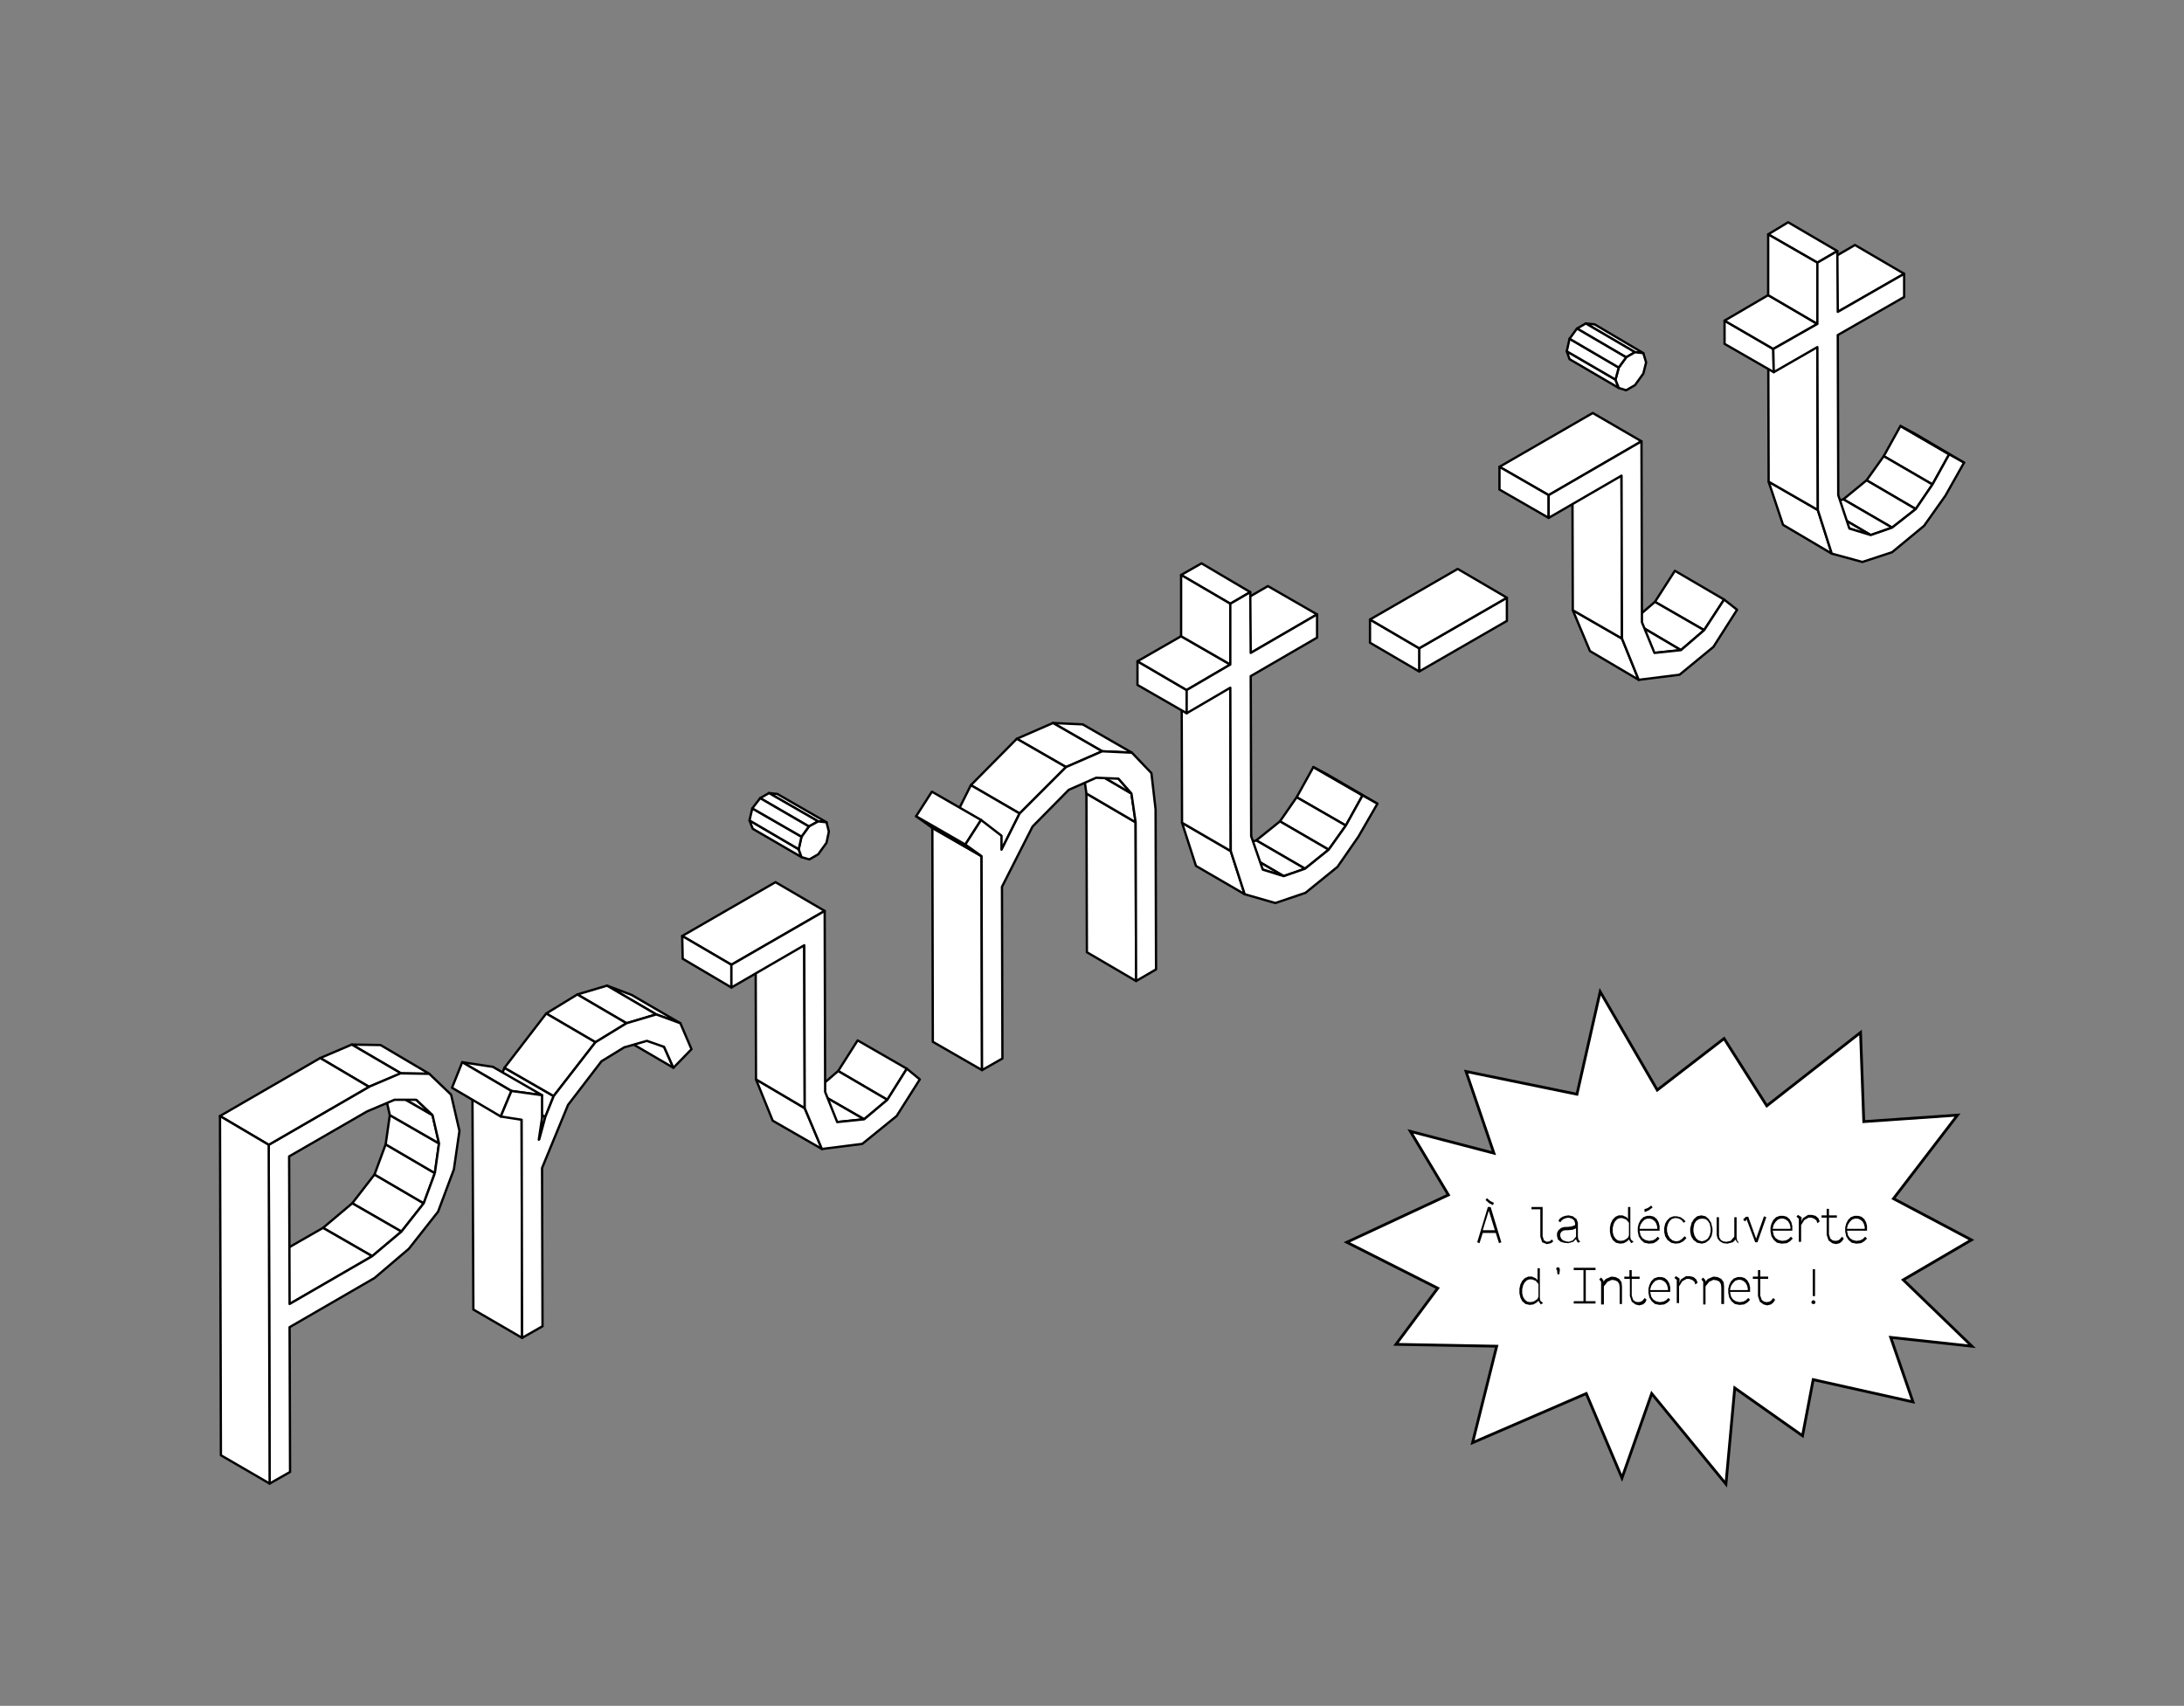 <?xml version="1.0" encoding="utf-8"?>
<!-- Generator: Adobe Illustrator 22.0.0, SVG Export Plug-In . SVG Version: 6.00 Build 0)  -->
<svg version="1.1" xmlns="http://www.w3.org/2000/svg" xmlns:xlink="http://www.w3.org/1999/xlink" x="0px" y="0px"
	 viewBox="0 0 470.6 367.6" style="enable-background:new 0 0 470.6 367.6;" xml:space="preserve">
<rect x="0" y="0" width="470.6" height="367.6" fill="#808080" stroke="none"/>
<style type="text/css">
	.st0{enable-background:new    ;}
	.st1{fill:#FFFFFF;stroke:#000000;stroke-width:0.5;stroke-linejoin:round;stroke-miterlimit:10;}
	.st2{fill:#FFFFFF;stroke:#000000;stroke-width:0.6;stroke-miterlimit:10;}
</style>
<g id="font">
	<g>
		<g class="st0">
			<g>
				<polygon class="st1" points="290,177.9 279.4,171.8 283,165.3 293.6,171.4 				"/>
			</g>
			<g>
				<polygon class="st1" points="293.6,171.4 283,165.3 286.2,167 296.8,173.2 				"/>
			</g>
			<g>
				<polygon class="st1" points="286.3,183.1 275.8,177 279.4,171.8 290,177.9 				"/>
			</g>
			<g>
				<polygon class="st1" points="281.2,187.2 270.7,181.1 275.8,177 286.3,183.1 				"/>
			</g>
			<g>
				<polygon class="st1" points="276.6,188.8 266,182.6 270.7,181.1 281.2,187.2 				"/>
			</g>
			<g>
				<polygon class="st1" points="272.1,187.4 261.5,181.3 266,182.6 276.6,188.8 				"/>
			</g>
			<g>
				<polygon class="st1" points="268.2,192.7 257.7,186.6 254.7,177.3 265.2,183.4 				"/>
			</g>
			<g>
				<polygon class="st1" points="265.2,183.4 254.7,177.3 254.6,142.1 265.1,148.2 				"/>
			</g>
			<g>
				<polygon class="st1" points="269.5,140.7 258.9,134.6 273.2,126.3 283.8,132.4 				"/>
			</g>
			<g>
				<polygon class="st1" points="255.7,153.7 245.1,147.6 245.1,142.5 255.7,148.7 				"/>
			</g>
			<g>
				<polygon class="st1" points="255.7,148.7 245.1,142.5 254.5,137.1 265.1,143.2 				"/>
			</g>
			<g>
				<polygon class="st1" points="265.1,130.1 254.5,123.9 258.9,121.4 269.4,127.6 				"/>
			</g>
			<g>
				<polygon class="st1" points="265.1,143.2 254.5,137.1 254.5,123.9 265.1,130.1 				"/>
			</g>
			<g>
				<polygon class="st1" points="269.4,127.6 269.5,140.7 283.8,132.4 283.8,137.4 269.5,145.7 269.6,180.2 272.1,187.4 
					276.6,188.8 281.2,187.2 286.3,183.1 290,177.9 293.6,171.4 296.8,173.2 292.7,180.3 288.2,186.8 281.3,192.4 274.8,194.6 
					268.2,192.7 265.2,183.4 265.1,148.2 255.7,153.7 255.7,148.7 265.1,143.2 265.1,130.1 				"/>
			</g>
		</g>
		<g class="st0">
			<g>
				<polygon class="st1" points="244.8,211.4 234.2,205.2 234.1,171 244.7,177.2 				"/>
			</g>
			<g>
				<polygon class="st1" points="244.7,177.2 234.1,171 233.2,164.8 243.8,171 				"/>
			</g>
			<g>
				<polygon class="st1" points="243.8,171 233.2,164.8 230.4,161.6 241,167.8 				"/>
			</g>
			<g>
				<polygon class="st1" points="237.5,161.9 226.9,155.8 233.3,156.1 243.9,162.2 				"/>
			</g>
			<g>
				<polygon class="st1" points="229.7,165.3 219.1,159.2 226.9,155.8 237.5,161.9 				"/>
			</g>
			<g>
				<polygon class="st1" points="219.7,175.3 209.2,169.2 219.1,159.2 229.7,165.3 				"/>
			</g>
			<g>
				<polygon class="st1" points="215.8,183.1 205.3,177 209.2,169.2 219.7,175.3 				"/>
			</g>
			<g>
				<polygon class="st1" points="211.6,230.6 201,224.5 200.9,178.4 211.5,184.5 				"/>
			</g>
			<g>
				<polygon class="st1" points="211.5,184.5 200.9,178.4 197.4,175.9 208,182 				"/>
			</g>
			<g>
				<polygon class="st1" points="208,182 197.4,175.9 200.8,170.6 211.4,176.7 				"/>
			</g>
			<g>
				<polygon class="st1" points="229.7,165.3 237.5,161.9 243.9,162.2 248.1,166.6 249,174.4 249.1,208.9 244.8,211.4 244.7,177.2 
					243.8,171 241,167.8 236.2,167.6 230.3,170.2 222.5,178.1 215.9,191.1 216,228.1 211.6,230.6 211.5,184.5 208,182 211.4,176.7 
					215.8,180.1 215.8,183.1 219.7,175.3 				"/>
			</g>
		</g>
		<g class="st0">
			<g>
				<polygon class="st1" points="191.2,237 180.6,230.8 184.8,224.2 195.4,230.3 				"/>
			</g>
			<g>
				<polygon class="st1" points="186.2,241.2 175.6,235.1 180.6,230.8 191.2,237 				"/>
			</g>
			<g>
				<polygon class="st1" points="180.4,241.8 169.9,235.7 175.6,235.1 186.2,241.2 				"/>
			</g>
			<g>
				<polygon class="st1" points="177.1,247.6 166.5,241.5 162.9,232.6 173.4,238.8 				"/>
			</g>
			<g>
				<polygon class="st1" points="173.4,238.8 162.9,232.6 162.8,197.5 173.3,203.7 				"/>
			</g>
			<g>
				<polygon class="st1" points="157.6,207.9 147,201.7 167.1,190.1 177.7,196.3 				"/>
			</g>
			<g>
				<polygon class="st1" points="157.6,212.8 147.1,206.6 147,201.7 157.6,207.9 				"/>
			</g>
			<g>
				<polygon class="st1" points="195.4,230.3 198.2,232.6 193.2,240.5 185.8,246.5 177.1,247.6 173.4,238.8 173.3,203.7 
					157.6,212.8 157.6,207.9 177.7,196.3 177.8,235.3 180.4,241.8 186.2,241.2 191.2,237 				"/>
			</g>
		</g>
		<g class="st0">
			<g>
				<polygon class="st1" points="145.1,230.1 134.5,223.9 132.5,219.5 143.1,225.6 				"/>
			</g>
			<g>
				<polygon class="st1" points="141.4,218.6 130.8,212.4 136.1,214.4 146.6,220.5 				"/>
			</g>
			<g>
				<polygon class="st1" points="135,220.5 124.4,214.3 130.8,212.4 141.4,218.6 				"/>
			</g>
			<g>
				<polygon class="st1" points="116.1,245.6 105.5,239.5 105.7,239.4 116.2,245.5 				"/>
			</g>
			<g>
				<polygon class="st1" points="128.3,224.6 117.7,218.4 124.4,214.3 135,220.5 				"/>
			</g>
			<g>
				<polygon class="st1" points="116.2,245.5 105.7,239.4 106.9,234.6 117.5,240.7 				"/>
			</g>
			<g>
				<polygon class="st1" points="117.5,240.7 106.9,234.6 108.7,230.1 119.3,236.2 				"/>
			</g>
			<g>
				<polygon class="st1" points="119.3,236.2 108.7,230.1 117.7,218.4 128.3,224.6 				"/>
			</g>
			<g>
				<polygon class="st1" points="112.5,288.3 102,282.2 101.8,235.2 112.4,241.3 				"/>
			</g>
			<g>
				<polygon class="st1" points="110.2,235.1 99.6,228.9 106.2,229.9 116.8,236 				"/>
			</g>
			<g>
				<polygon class="st1" points="107.9,240.6 97.4,234.4 99.6,228.9 110.2,235.1 				"/>
			</g>
			<g>
				<polygon class="st1" points="135,220.5 141.4,218.6 146.6,220.5 149,226.1 145.1,230.1 143.1,225.6 139.4,224.3 134.5,225.7 
					129.6,228.7 122.4,238.1 116.8,251.7 116.9,285.8 112.5,288.3 112.4,241.3 107.9,240.6 110.2,235.1 116.8,236 116.8,240.9 
					116.1,245.6 116.2,245.5 117.5,240.7 119.3,236.2 128.3,224.6 				"/>
			</g>
		</g>
		<g class="st0">
			<g>
				<polygon class="st1" points="86.5,265.4 75.9,259.3 80.7,253.1 91.3,259.3 				"/>
			</g>
			<g>
				<polygon class="st1" points="91.3,259.3 80.7,253.1 83.1,246.6 93.7,252.8 				"/>
			</g>
			<g>
				<polygon class="st1" points="93.7,252.8 83.1,246.6 84,240.3 94.6,246.4 				"/>
			</g>
			<g>
				<polygon class="st1" points="80.2,270.7 69.6,264.6 75.9,259.3 86.5,265.4 				"/>
			</g>
			<g>
				<polygon class="st1" points="94.6,246.4 84,240.3 82.6,234.2 93.2,240.3 				"/>
			</g>
			<g>
				<polygon class="st1" points="93.2,240.3 82.6,234.2 79.2,230.8 89.7,237 				"/>
			</g>
			<g>
				<polygon class="st1" points="62.4,281 51.8,274.8 69.6,264.6 80.2,270.7 				"/>
			</g>
			<g>
				<polygon class="st1" points="86.4,231.3 75.8,225.1 82,225.2 92.5,231.4 				"/>
			</g>
			<g>
				<polygon class="st1" points="79.5,234.2 69,228 75.8,225.1 86.4,231.3 				"/>
			</g>
			<g>
				<path class="st1" d="M97.2,235.9l1.8,7.8l-1.2,8.3l-3.4,9.1l-6.3,8l-7.4,6.3L62.4,286l0.1,31.2l-4.4,2.5l-0.2-73l21.6-12.5
					l6.8-2.9l6.2,0.1L97.2,235.9z M93.7,252.8l0.9-6.4l-1.4-6.1l-3.5-3.3l-4.7,0l-5.9,2.5l-16.8,9.7l0.1,31.8l17.8-10.3l6.3-5.3
					l4.8-6.1L93.7,252.8"/>
			</g>
			<g>
				<polygon class="st1" points="57.9,246.7 47.4,240.5 69,228 79.5,234.2 				"/>
			</g>
			<g>
				<polygon class="st1" points="58.1,319.7 47.6,313.6 47.4,240.5 57.9,246.7 				"/>
			</g>
		</g>
		<g class="st0">
			<g>
				<polygon class="st1" points="176.3,177 165.7,170.9 167.5,171.1 178.1,177.2 				"/>
			</g>
			<g>
				<polygon class="st1" points="172.7,184.7 162.2,178.6 161.5,176.8 172.1,183 				"/>
			</g>
			<g>
				<polygon class="st1" points="174.3,178.1 163.8,172 165.7,170.9 176.3,177 				"/>
			</g>
			<g>
				<polygon class="st1" points="174.4,185.2 172.7,184.7 172.1,183 172.7,180.3 174.3,178.1 176.3,177 178.1,177.2 178.6,179.2 
					178.1,181.6 176.3,184.1 				"/>
			</g>
			<g>
				<polygon class="st1" points="172.1,183 161.5,176.8 162.1,174.2 172.7,180.3 				"/>
			</g>
			<g>
				<polygon class="st1" points="172.7,180.3 162.1,174.2 163.8,172 174.3,178.1 				"/>
			</g>
		</g>
		<g class="st0">
			<g>
				<polygon class="st1" points="324.7,128.8 324.7,133.8 305.8,144.7 305.8,139.7 				"/>
			</g>
			<g>
				<polygon class="st1" points="305.8,144.7 295.2,138.5 295.2,133.5 305.8,139.7 				"/>
			</g>
			<g>
				<polygon class="st1" points="305.8,139.7 295.2,133.5 314.1,122.6 324.7,128.8 				"/>
			</g>
		</g>
		<g class="st0">
			<g>
				<polygon class="st1" points="416.4,104.4 405.9,98.3 409.5,91.8 420,97.9 				"/>
			</g>
			<g>
				<polygon class="st1" points="420,97.9 409.5,91.8 412.7,93.5 423.2,99.7 				"/>
			</g>
			<g>
				<polygon class="st1" points="412.8,109.7 402.2,103.5 405.9,98.3 416.4,104.4 				"/>
			</g>
			<g>
				<polygon class="st1" points="407.7,113.7 397.2,107.6 402.2,103.5 412.8,109.7 				"/>
			</g>
			<g>
				<polygon class="st1" points="403.1,115.3 392.5,109.1 397.2,107.6 407.7,113.7 				"/>
			</g>
			<g>
				<polygon class="st1" points="398.5,113.9 388,107.8 392.5,109.1 403.1,115.3 				"/>
			</g>
			<g>
				<polygon class="st1" points="394.7,119.3 384.2,113.1 381.1,103.8 391.7,109.9 				"/>
			</g>
			<g>
				<polygon class="st1" points="391.7,109.9 381.1,103.8 381,68.6 391.6,74.8 				"/>
			</g>
			<g>
				<polygon class="st1" points="396,67.2 385.4,61.1 399.7,52.8 410.3,59 				"/>
			</g>
			<g>
				<polygon class="st1" points="382.2,80.2 371.6,74.1 371.6,69.1 382.1,75.2 				"/>
			</g>
			<g>
				<polygon class="st1" points="382.1,75.2 371.6,69.1 381,63.6 391.6,69.8 				"/>
			</g>
			<g>
				<polygon class="st1" points="391.6,56.6 381,50.5 385.3,47.9 395.9,54.1 				"/>
			</g>
			<g>
				<polygon class="st1" points="391.6,69.8 381,63.6 381,50.5 391.6,56.6 				"/>
			</g>
			<g>
				<polygon class="st1" points="395.9,54.1 396,67.2 410.3,59 410.3,64 396,72.2 396.1,106.7 398.5,113.9 403.1,115.3 407.7,113.7 
					412.8,109.7 416.4,104.4 420,97.9 423.2,99.7 419.2,106.8 414.6,113.3 407.7,119 401.3,121.1 394.7,119.3 391.7,109.9 
					391.6,74.8 382.2,80.2 382.1,75.2 391.6,69.8 391.6,56.6 				"/>
			</g>
		</g>
		<g class="st0">
			<g>
				<polygon class="st1" points="367.2,135.8 356.6,129.7 360.9,123 371.5,129.2 				"/>
			</g>
			<g>
				<polygon class="st1" points="362.2,140.1 351.7,133.9 356.6,129.7 367.2,135.8 				"/>
			</g>
			<g>
				<polygon class="st1" points="356.5,140.7 345.9,134.5 351.7,133.9 362.2,140.1 				"/>
			</g>
			<g>
				<polygon class="st1" points="353.1,146.5 342.6,140.3 338.9,131.5 349.5,137.6 				"/>
			</g>
			<g>
				<polygon class="st1" points="349.5,137.6 338.9,131.5 338.8,96.4 349.4,102.5 				"/>
			</g>
			<g>
				<polygon class="st1" points="333.7,106.7 323.1,100.6 343.2,89 353.7,95.1 				"/>
			</g>
			<g>
				<polygon class="st1" points="333.7,111.6 323.1,105.5 323.1,100.6 333.7,106.7 				"/>
			</g>
			<g>
				<polygon class="st1" points="371.5,129.2 374.3,131.4 369.2,139.4 361.9,145.4 353.1,146.5 349.5,137.6 349.4,102.5 
					333.7,111.6 333.7,106.7 353.7,95.1 353.8,134.1 356.5,140.7 362.2,140.1 367.2,135.8 				"/>
			</g>
		</g>
		<g class="st0">
			<g>
				<polygon class="st1" points="352.3,75.9 341.7,69.7 343.6,69.9 354.1,76.1 				"/>
			</g>
			<g>
				<polygon class="st1" points="348.8,83.6 338.2,77.4 337.6,75.7 348.1,81.8 				"/>
			</g>
			<g>
				<polygon class="st1" points="350.4,77 339.8,70.8 341.7,69.7 352.3,75.9 				"/>
			</g>
			<g>
				<polygon class="st1" points="350.4,84.1 348.8,83.6 348.1,81.8 348.8,79.2 350.4,77 352.3,75.9 354.1,76.1 354.7,78.1 
					354.1,80.5 352.3,83 				"/>
			</g>
			<g>
				<polygon class="st1" points="348.1,81.8 337.6,75.7 338.2,73 348.8,79.2 				"/>
			</g>
			<g>
				<polygon class="st1" points="348.8,79.2 338.2,73 339.8,70.8 350.4,77 				"/>
			</g>
		</g>
	</g>
</g>
<g id="bulle">
	<g>
		<g>
			<polygon class="st2" points="424.9,290.1 407.4,288.2 412.2,302.1 390.7,297.3 388.4,309.4 373.8,299.1 371.9,319.8 355.9,300.3 
				349.5,318.5 341.8,300.3 317.3,310.9 322.5,290.1 300.8,289.7 309.8,277.6 290.2,267.7 312.1,257.5 303.9,243.8 321.9,248.5 
				315.9,230.9 339.8,235.8 344.8,213.7 357.1,234.9 371.5,223.8 380.7,238.3 400.9,222.5 401.6,241.7 421.8,240.3 408,258.3 
				424.8,267.2 410.1,275.8 			"/>
		</g>
		<g>
			<path d="M322.3,265.7h-2.8l-0.7,2.2l-0.5-0.2l2.3-7.6h0.6l2.3,7.6l-0.5,0.2L322.3,265.7z M322.1,265.1l-1.3-4.2l-1.3,4.2H322.1z
				 M320.1,258.6l0.3-0.4l0.7,0.6l0.8,0.4l-0.2,0.5l-0.8-0.4L320.1,258.6z"/>
			<path d="M334.2,267.9l-0.9,0.2l-1-0.4l-0.4-1.2v-5.9H330v-0.5h2.4v6.3l0.3,0.9l0.6,0.3l0.6-0.1l0.5-0.4l0.3,0.4L334.2,267.9z"/>
			<path d="M340.5,267.6l-0.5,0.2l-0.3-0.5l-0.1-0.3l-0.6,0.6l-1.1,0.3l-0.9-0.1l-0.7-0.2l-0.6-0.5l-0.2-0.7v-0.7l0.3-0.6l0.6-0.5
				l0.7-0.2h0.6l0.9-0.1l0.8-0.3v-0.4l-0.2-0.6l-0.5-0.4l-0.7-0.2l-0.6,0.1l-0.5,0.2l-0.4,0.3l-0.3,0.4l-0.4-0.3l0.3-0.5l0.6-0.4
				l0.6-0.2l0.7-0.1l0.9,0.2l0.8,0.6l0.3,0.8v3l0.1,0.6L340.5,267.6z M339.6,266.5v-1.8l-0.7,0.3l-1,0.1h-0.6l-0.5,0.1l-0.4,0.3
				l-0.2,0.4v0.5l0.2,0.5l0.4,0.4l0.6,0.2l0.6,0.1l0.9-0.3L339.6,266.5z"/>
			<path d="M352,267.6l-0.5,0.3l-0.4-0.6l-0.1-0.2l-0.4,0.4l-0.7,0.4l-0.8,0.1l-0.9-0.2l-0.7-0.6l-0.4-0.8l-0.2-0.9v-1l0.2-0.9
				l0.4-0.8l0.6-0.6l0.7-0.3l0.8,0l0.9,0.4l0.3,0.4v-2.6h0.5v6.4l0.1,0.6L352,267.6z M350.8,266.7l0.2-0.5v-2.7l-0.6-0.7l-0.8-0.3
				h-0.6l-0.5,0.2l-0.5,0.5l-0.3,0.6l-0.2,0.8v0.9l0.2,0.8l0.4,0.6l0.5,0.4l0.6,0.1l0.7-0.1l0.5-0.3L350.8,266.7z"/>
			<path d="M355.3,268l-1-0.2l-0.7-0.6l-0.5-0.8l-0.2-1v-0.9l0.2-0.8l0.4-0.8l0.6-0.6l0.8-0.3h0.8l0.7,0.2l0.6,0.5l0.4,0.7l0.2,0.8
				v1h-4.3v0.1l0.2,0.9l0.4,0.6l0.6,0.4l0.8,0.2l0.8-0.1l0.6-0.3l0.5-0.5l0.4,0.4l-0.6,0.6l-0.7,0.4L355.3,268z M353.3,264.8h3.8
				v-0.4l-0.2-0.7l-0.3-0.5l-0.5-0.4l-0.5-0.2h-0.6l-0.6,0.2l-0.5,0.5l-0.4,0.6l-0.2,0.7V264.8z M354.4,261.2l0.9-0.4l0.8-0.6
				l-0.3-0.4l-0.7,0.5l-0.8,0.3L354.4,261.2z"/>
			<path d="M361.9,267.9L361,268l-0.9-0.2l-0.8-0.6l-0.5-0.8l-0.2-0.9v-0.9l0.2-0.9l0.4-0.7l0.6-0.6l0.8-0.3h0.7l0.8,0.2l0.6,0.4
				l0.5,0.5l-0.4,0.3l-0.4-0.5l-0.4-0.3l-0.6-0.2h-0.6l-0.6,0.2l-0.5,0.5l-0.3,0.6l-0.2,0.7v0.8l0.2,0.8l0.4,0.7l0.6,0.5l0.7,0.2
				l0.7-0.1l0.6-0.4l0.6-0.6l0.4,0.4l-0.7,0.7L361.9,267.9z"/>
			<path d="M366.7,268l-1-0.2l-0.8-0.6l-0.5-0.8l-0.2-1v-0.7l0.3-1.2l0.5-0.8l0.7-0.6l0.9-0.2l0.9,0.2l0.7,0.6l0.5,0.8l0.3,1.2v0.7
				l-0.2,1l-0.5,0.8l-0.8,0.6L366.7,268z M366,267.3l0.7,0.2l0.7-0.2l0.6-0.4l0.4-0.7l0.2-0.8v-0.7l-0.2-1l-0.4-0.6l-0.5-0.4
				l-0.7-0.1l-0.7,0.1l-0.6,0.4l-0.4,0.6l-0.2,1v0.7l0.2,0.8l0.4,0.7L366,267.3z"/>
			<path d="M374.5,267.9l-0.4-0.5l-0.1-0.3l-0.6,0.6l-1.2,0.3l-0.9-0.1l-0.7-0.4l-0.5-0.6l-0.2-0.8v-3.8h0.5v3.8l0.1,0.6l0.3,0.5
				l0.5,0.3l0.7,0.1l0.9-0.2l0.8-0.9v-4.2h0.5v4.3l0.1,0.7l0.3,0.4L374.5,267.9z"/>
			<path d="M380.6,262.3l-1.9,5.4h-0.5l-1.8-4.8l0-0.2l-0.2,0.3l-0.2,0.2l-0.4-0.4l0.6-0.6h0.5l1.7,4.7l1.7-4.8L380.6,262.3z"/>
			<path d="M383.9,268l-1-0.2l-0.7-0.6l-0.5-0.8l-0.2-1v-0.9l0.2-0.8l0.4-0.8l0.6-0.6l0.8-0.3h0.8l0.7,0.2l0.6,0.5l0.4,0.7l0.2,0.8
				v1H382v0.1l0.2,0.9l0.4,0.6l0.6,0.4l0.8,0.2l0.8-0.1l0.6-0.3l0.5-0.5l0.4,0.4l-0.6,0.6l-0.7,0.4L383.9,268z M382,264.8h3.8v-0.4
				l-0.2-0.7l-0.3-0.5l-0.5-0.4l-0.5-0.2h-0.6l-0.6,0.2l-0.5,0.5l-0.4,0.6l-0.2,0.7V264.8z"/>
			<path d="M391.6,263.6l-0.2-0.6l-0.5-0.4l-0.6-0.2l-0.6,0l-0.9,0.5l-0.7,1.1v3.6h-0.5v-5l-0.5-0.4l0.3-0.4l0.8,0.5v0.5l-0.1,0.5h0
				l0.2-0.4l0.2-0.4l1.1-0.7l0.8,0l0.8,0.2l0.6,0.5l0.3,0.7L391.6,263.6z"/>
			<path d="M396.9,267.5l-0.5,0.4l-0.8,0.2l-0.8-0.2l-0.8-0.6l-0.4-1.2v-3.7h-1.1v-0.5h1.1v-1.4h0.5v1.4h1.7v0.5h-1.7v3.6l0.3,0.9
				l0.5,0.4l0.6,0.1l0.6-0.1l0.4-0.3l0.4-0.5l0.4,0.4L396.9,267.5z"/>
			<path d="M400,268l-1-0.2l-0.7-0.6l-0.5-0.8l-0.2-1v-0.9l0.2-0.8l0.4-0.8l0.6-0.6l0.8-0.3h0.8l0.7,0.2l0.6,0.5l0.4,0.7l0.2,0.8v1
				H398v0.1l0.2,0.9l0.4,0.6l0.6,0.4l0.8,0.2l0.8-0.1l0.6-0.3l0.5-0.5l0.4,0.4l-0.6,0.6l-0.7,0.4L400,268z M398,264.8h3.8v-0.4
				l-0.2-0.7l-0.3-0.5l-0.5-0.4l-0.5-0.2h-0.6l-0.6,0.2l-0.5,0.5l-0.4,0.6l-0.2,0.7V264.8z"/>
			<path d="M332.5,280.8l-0.5,0.3l-0.4-0.6l-0.1-0.2l-0.4,0.4l-0.7,0.4l-0.8,0.1l-0.9-0.2l-0.7-0.6l-0.4-0.8l-0.2-0.9v-1l0.2-0.9
				l0.4-0.8l0.6-0.6l0.7-0.3l0.8,0l0.9,0.4l0.3,0.4v-2.6h0.5v6.4l0.1,0.6L332.5,280.8z M331.3,279.9l0.2-0.5v-2.7l-0.6-0.7l-0.8-0.3
				h-0.6l-0.5,0.2l-0.5,0.5l-0.3,0.6l-0.2,0.8v0.9l0.2,0.8l0.4,0.6l0.5,0.4l0.6,0.1l0.7-0.1l0.5-0.3L331.3,279.9z"/>
			<path d="M335.3,273.5l0.1-0.3l0.2-0.1h0.2l0.2,0.1l0.1,0.3l0,0.3l-0.1,0.8h-0.4l-0.1-0.9L335.3,273.5z"/>
			<path d="M341.7,280.4h2.1v0.5h-4.7v-0.5h2.1v-6.7h-2.1v-0.5h4.7v0.5h-2.1V280.4z"/>
			<path d="M349.5,281H349v-3.6l-0.1-0.7l-0.3-0.5l-0.6-0.3l-0.7-0.1l-0.9,0.4l-0.8,1v3.9H345v-4.9l-0.4-0.5l0.4-0.4l0.5,0.6v0.3
				l0.5-0.6l1.2-0.5l0.9,0.1l0.8,0.4l0.5,0.7l0.1,0.9V281z"/>
			<path d="M354.5,280.7l-0.5,0.4l-0.8,0.2l-0.8-0.2l-0.8-0.6l-0.4-1.2v-3.7H350v-0.5h1.1v-1.4h0.5v1.4h1.7v0.5h-1.7v3.6l0.3,0.9
				l0.5,0.4l0.6,0.1l0.6-0.1l0.4-0.3l0.4-0.5l0.4,0.4L354.5,280.7z"/>
			<path d="M357.6,281.2l-1-0.2l-0.7-0.6l-0.5-0.8l-0.2-1v-0.9l0.2-0.8l0.4-0.8l0.6-0.6l0.8-0.3h0.8l0.7,0.2l0.6,0.5l0.4,0.7
				l0.2,0.8v1h-4.3v0.1l0.2,0.9l0.4,0.6l0.6,0.4l0.8,0.2l0.8-0.1l0.6-0.3l0.5-0.5l0.4,0.4l-0.6,0.6l-0.7,0.4L357.6,281.2z
				 M355.6,278h3.8v-0.4l-0.2-0.7l-0.3-0.5l-0.5-0.4l-0.5-0.2h-0.6l-0.6,0.2l-0.5,0.5l-0.4,0.6l-0.2,0.7V278z"/>
			<path d="M365.3,276.8l-0.2-0.6l-0.5-0.4l-0.6-0.2l-0.6,0l-0.9,0.5l-0.7,1.1v3.6h-0.5v-5l-0.5-0.4l0.3-0.4l0.8,0.5v0.5l-0.1,0.5h0
				l0.2-0.4l0.2-0.4l1.1-0.7l0.8,0l0.8,0.2l0.6,0.5l0.3,0.7L365.3,276.8z"/>
			<path d="M371.4,281h-0.5v-3.6l-0.1-0.7l-0.3-0.5l-0.6-0.3l-0.7-0.1l-0.9,0.4l-0.8,1v3.9h-0.5v-4.9l-0.4-0.5l0.4-0.4l0.5,0.6v0.3
				l0.5-0.6l1.2-0.5l0.9,0.1l0.8,0.4l0.5,0.7l0.1,0.9V281z"/>
			<path d="M374.8,281.2l-1-0.2l-0.7-0.6l-0.5-0.8l-0.2-1v-0.9l0.2-0.8l0.4-0.8l0.6-0.6l0.8-0.3h0.8l0.7,0.2l0.6,0.5l0.4,0.7
				l0.2,0.8v1h-4.3v0.1l0.2,0.9l0.4,0.6l0.6,0.4l0.8,0.2l0.8-0.1l0.6-0.3l0.5-0.5l0.4,0.4l-0.6,0.6l-0.7,0.4L374.8,281.2z
				 M372.8,278h3.8v-0.4l-0.2-0.7l-0.3-0.5l-0.5-0.4l-0.5-0.2h-0.6l-0.6,0.2l-0.5,0.5l-0.4,0.6l-0.2,0.7V278z"/>
			<path d="M382.1,280.7l-0.5,0.4l-0.8,0.2l-0.8-0.2l-0.8-0.6l-0.4-1.2v-3.7h-1.1v-0.5h1.1v-1.4h0.5v1.4h1.7v0.5h-1.7v3.6l0.3,0.9
				l0.5,0.4l0.6,0.1l0.6-0.1l0.4-0.3l0.4-0.5l0.4,0.4L382.1,280.7z"/>
			<path d="M391.2,280.6l-0.1,0.3l-0.2,0.1h-0.3l-0.2-0.1l-0.1-0.3l0.1-0.2l0.2-0.2h0.3l0.2,0.2L391.2,280.6z M391.1,279.3v-5.8
				h-0.5v5.8H391.1z"/>
		</g>
	</g>
</g>
</svg>
